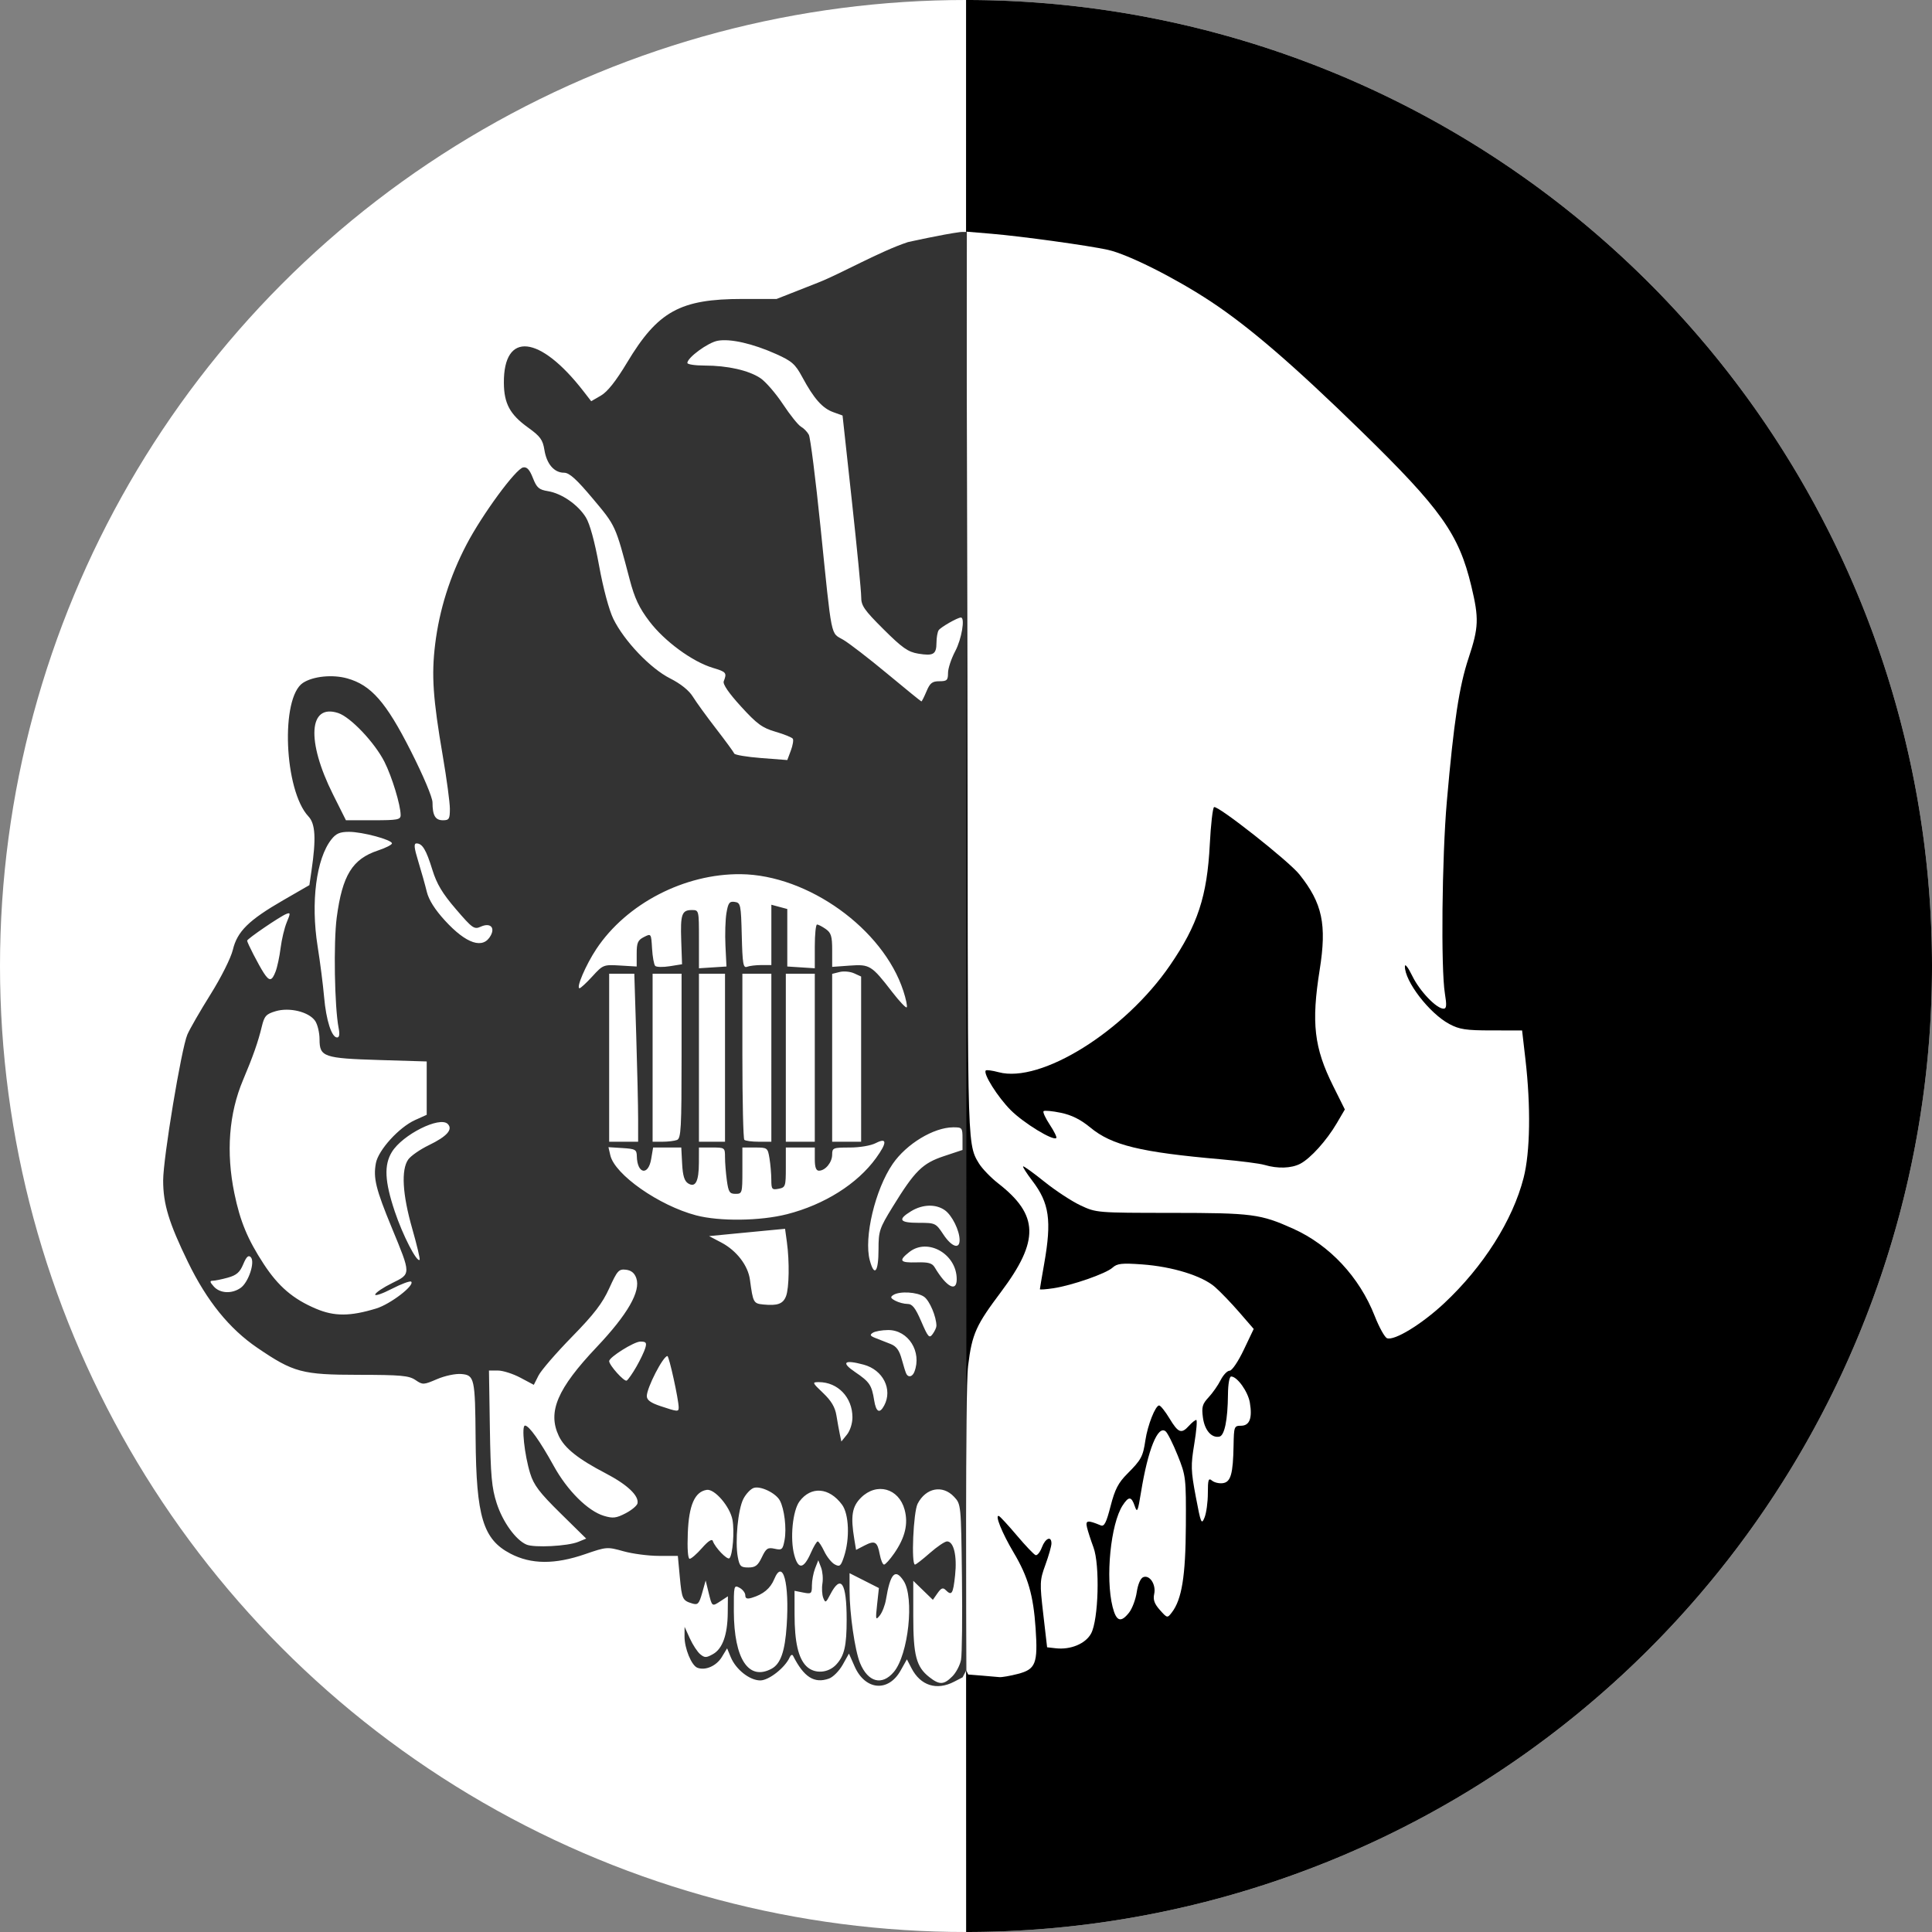 <?xml version="1.0" encoding="UTF-8" standalone="no"?>
<svg
   xmlns:dc="http://purl.org/dc/elements/1.1/"
   xmlns:cc="http://creativecommons.org/ns#"
   xmlns:rdf="http://www.w3.org/1999/02/22-rdf-syntax-ns#"
   xmlns:svg="http://www.w3.org/2000/svg"
   xmlns="http://www.w3.org/2000/svg"
   width="176.499mm"
   height="176.499mm"
   viewBox="0 0 625.391 625.391"
   id="svg2"
   version="1.1">
  <rect x="0" y="0" width="625.391" height="625.391" fill="#808080" stroke="none"/>
  <defs
     id="defs4" />
  <g
     transform="translate(-221.59,-221.589)"
     id="g4177">
    <circle
       style="fill:#ffffff;fill-opacity:1;stroke:none;stroke-opacity:1"
       id="path4146"
       cx="534.285"
       cy="534.285"
       r="312.695" />
    <path
       style="fill:#000000;fill-opacity:1;stroke:none;stroke-opacity:1"
       id="path4146-6"
       d="M 534.307,221.589 A 312.695,312.695 0 0 1 846.981,534.274 312.695,312.695 0 0 1 534.328,846.98 l -0.043,-312.695 z" />
  </g>
  <g
     transform="translate(-78.002,-91.147)"
     id="g4190">
    <path
       style="fill:#ffffff"
       d="m 407.52,632.982 c 5.744,-1.489 6.478,-3.38 5.712,-14.7 -0.729,-10.767 -2.447,-16.714 -7.083,-24.518 -3.803,-6.401 -6.247,-12.47 -4.782,-11.872 0.4,0.163 3.015,3.004 5.812,6.313 2.796,3.309 5.518,6.161 6.047,6.337 0.53,0.176 1.442,-0.95 2.028,-2.501 1.14,-3.02 3.103,-3.827 3.103,-1.277 0,0.849 -0.874,3.941 -1.942,6.871 -1.848,5.068 -1.882,5.846 -0.703,16.034 l 1.239,10.707 2.796,0.318 c 4.838,0.55 9.683,-1.483 11.457,-4.807 2.39,-4.478 2.87,-22.168 0.756,-27.855 -0.863,-2.32 -1.806,-5.233 -2.097,-6.473 -0.543,-2.316 0.184,-2.421 4.455,-0.646 1.125,0.468 1.8,-0.851 3.179,-6.222 1.397,-5.439 2.493,-7.559 5.425,-10.498 4.511,-4.521 5.056,-5.532 5.845,-10.849 0.722,-4.864 3.245,-11.25 4.444,-11.25 0.45,0 1.965,1.898 3.366,4.219 2.841,4.703 3.841,5.074 6.312,2.344 0.933,-1.031 1.987,-1.875 2.342,-1.875 0.355,0 0.069,3.481 -0.636,7.734 -1.16,7.001 -1.115,8.623 0.485,17.109 1.636,8.678 1.847,9.179 2.835,6.736 0.587,-1.452 1.068,-4.984 1.068,-7.849 0,-4.437 0.201,-5.043 1.355,-4.086 0.745,0.618 2.324,0.986 3.51,0.818 2.56,-0.364 3.3,-2.982 3.462,-12.259 0.106,-6.048 0.212,-6.328 2.392,-6.328 2.796,0 3.732,-2.431 2.879,-7.481 -0.603,-3.571 -4.1,-8.457 -6.052,-8.457 -0.574,0 -1.005,2.434 -1.036,5.859 -0.076,8.228 -1.113,13.288 -2.791,13.611 -2.549,0.491 -4.766,-2.091 -5.316,-6.191 -0.456,-3.401 -0.182,-4.377 1.83,-6.53 1.302,-1.392 3.058,-3.902 3.904,-5.577 0.846,-1.676 2.152,-3.047 2.903,-3.047 0.772,0 2.766,-2.939 4.585,-6.76 l 3.22,-6.76 -4.645,-5.362 c -2.555,-2.949 -6.099,-6.638 -7.875,-8.198 -4.141,-3.636 -13.775,-6.622 -23.658,-7.332 -6.515,-0.468 -8.022,-0.301 -9.517,1.052 -2.144,1.941 -13.129,5.763 -19.161,6.668 -2.399,0.36 -4.362,0.501 -4.361,0.313 7e-4,-0.188 0.633,-3.927 1.405,-8.31 2.46,-13.968 1.654,-19.575 -3.852,-26.789 -1.819,-2.383 -3.161,-4.479 -2.983,-4.657 0.178,-0.178 3.266,2.04 6.861,4.93 3.595,2.89 8.857,6.345 11.693,7.678 5.129,2.411 5.286,2.424 29.531,2.439 26.123,0.016 28.749,0.359 39.375,5.141 11.758,5.291 21.407,15.625 26.347,28.216 1.442,3.676 3.24,6.921 3.996,7.211 2.357,0.904 11.204,-4.497 18.453,-11.267 12.721,-11.88 22.247,-26.917 25.765,-40.672 2.128,-8.322 2.352,-23.021 0.585,-38.316 l -1.083,-9.369 -9.844,-0.006 c -8.353,-0.005 -10.43,-0.319 -13.714,-2.076 -6.477,-3.465 -14.472,-13.862 -14.377,-18.697 0.019,-0.953 1.093,0.455 2.388,3.13 2.364,4.885 7.826,10.605 10.127,10.605 0.965,0 1.059,-1.07 0.429,-4.922 -1.317,-8.05 -0.952,-44.059 0.63,-62.147 2.26,-25.85 3.988,-37.249 7.037,-46.426 3.294,-9.915 3.405,-12.806 0.892,-23.287 -4.046,-16.876 -9.778,-24.941 -35.714,-50.249 -21.784,-21.257 -36.114,-33.604 -48.54,-41.825 -11.534,-7.63 -26.816,-15.312 -33.377,-16.778 -6.172,-1.379 -28.002,-4.396 -37.648,-5.203 l -8.148,-0.685 0.288,143.362 c 0.305,151.564 -0.509,151.362 3.753,158.257 1.049,1.698 3.856,4.605 6.237,6.46 13.156,10.25 13.377,18.489 0.94,35.084 -8.007,10.684 -9.425,13.456 -10.691,24.005 -1.032,8.599 -0.565,90.48 -0.565,98.622 l 0.597,1.264 4.337,0.346 c 2.386,0.191 4.97,0.414 5.744,0.497 0.773,0.083 3.491,-0.39 6.039,-1.05 z m 79.792,-164.749 c -1.519,-0.454 -7.848,-1.271 -14.062,-1.816 -26.09,-2.287 -35.353,-4.539 -42.31,-10.288 -3.147,-2.6 -6.038,-4.045 -9.559,-4.776 -2.776,-0.576 -5.287,-0.809 -5.58,-0.516 -0.292,0.292 0.616,2.266 2.02,4.387 1.403,2.12 2.351,4.056 2.105,4.301 -1.007,1.007 -10.559,-4.83 -14.732,-9.003 -4.226,-4.226 -9.054,-11.899 -8.092,-12.861 0.242,-0.242 2.11,0.01 4.153,0.56 13.675,3.682 40.869,-13.284 55.498,-34.627 8.963,-13.077 11.998,-22.32 12.863,-39.174 0.325,-6.335 0.944,-11.736 1.375,-12.003 1.139,-0.704 24.185,17.462 27.627,21.776 7.456,9.345 8.908,16.187 6.562,30.919 -2.735,17.175 -1.808,25.182 4.344,37.529 l 3.807,7.641 -2.595,4.429 c -3.307,5.643 -8.531,11.434 -11.872,13.162 -2.874,1.486 -7.316,1.624 -11.551,0.359 z m -43.82,144.903 c 1.009,-1.283 2.124,-4.261 2.477,-6.617 0.387,-2.582 1.229,-4.51 2.119,-4.851 2.102,-0.807 4.192,2.434 3.526,5.469 -0.405,1.844 0.072,3.18 1.85,5.175 2.363,2.651 2.416,2.663 3.841,0.814 3.257,-4.225 4.473,-11.723 4.56,-28.125 0.082,-15.514 0.012,-16.118 -2.647,-22.746 -1.502,-3.745 -3.257,-7.245 -3.9,-7.779 -2.513,-2.086 -5.72,5.852 -7.976,19.744 -1.015,6.251 -1.239,6.745 -2.018,4.453 -1.082,-3.184 -1.945,-3.241 -3.899,-0.259 -3.897,5.947 -5.641,23.482 -3.272,32.891 1.187,4.713 2.671,5.223 5.338,1.832 z"
       id="path4272" />
    <path
       style="fill:#333333"
       d="m 390.689,632.001 -1.091,2.098 -2.782,1.439 c -5.624,2.908 -10.847,1.247 -13.755,-4.376 l -1.494,-2.888 -2.038,3.633 c -3.969,7.076 -11.458,6.415 -14.876,-1.313 l -1.847,-4.176 -2.033,3.623 c -1.118,1.993 -3.124,4.007 -4.458,4.476 -4.746,1.669 -8.107,-0.473 -11.591,-7.385 -0.26,-0.516 -0.751,-0.305 -1.092,0.469 -1.478,3.357 -6.742,7.5 -9.527,7.5 -3.42,0 -7.893,-3.522 -9.548,-7.517 l -1.188,-2.868 -1.717,2.824 c -1.758,2.891 -5.323,4.449 -7.909,3.457 -1.909,-0.733 -4.184,-6.292 -4.158,-10.162 l 0.021,-3.077 1.706,3.75 c 0.938,2.062 2.446,4.362 3.35,5.111 1.438,1.191 1.956,1.187 4.133,-0.032 3.087,-1.727 4.71,-6.247 4.779,-13.304 l 0.053,-5.412 -2.373,1.555 c -2.803,1.837 -2.75,1.876 -3.916,-2.918 l -0.912,-3.75 -1.136,4.032 c -0.994,3.529 -1.393,3.954 -3.196,3.41 -3.168,-0.956 -3.37,-1.386 -4.044,-8.635 l -0.63,-6.776 -6.132,0 c -3.373,0 -8.537,-0.675 -11.477,-1.5 -5.239,-1.47 -5.485,-1.452 -12.406,0.938 -9.815,3.388 -17.471,3.335 -24.176,-0.168 -8.866,-4.632 -11.073,-11.925 -11.27,-37.238 -0.152,-19.564 -0.369,-20.546 -4.636,-20.905 -1.876,-0.158 -5.305,0.568 -7.86,1.663 -4.371,1.874 -4.621,1.884 -6.981,0.28 -2.104,-1.429 -4.687,-1.665 -18.385,-1.679 -18.316,-0.018 -21.067,-0.752 -32.812,-8.755 -9.051,-6.167 -16.307,-15.135 -22.428,-27.721 -6.189,-12.727 -8.041,-18.815 -8.041,-26.437 0,-7.183 5.891,-42.692 7.835,-47.226 0.774,-1.805 4.152,-7.668 7.507,-13.03 3.447,-5.509 6.589,-11.785 7.224,-14.433 1.426,-5.943 5.14,-9.592 16.339,-16.054 l 8.43,-4.864 0.678,-4.638 c 1.532,-10.481 1.269,-15.201 -0.982,-17.597 -7.88,-8.388 -9.111,-38.435 -1.772,-43.238 3.274,-2.143 9.565,-2.777 14.326,-1.444 7.727,2.163 12.568,7.683 20.539,23.421 4.096,8.087 7.063,15.118 7.063,16.74 0,4.221 0.905,5.762 3.382,5.762 1.986,0 2.243,-0.423 2.243,-3.693 0,-2.031 -1.033,-9.73 -2.296,-17.109 -3.19,-18.641 -3.701,-26.116 -2.473,-36.171 1.364,-11.165 4.78,-22.01 10.179,-32.321 5.098,-9.735 15.924,-24.472 18.307,-24.92 1.223,-0.23 2.087,0.706 3.148,3.407 1.248,3.176 1.965,3.805 4.877,4.276 4.448,0.719 9.736,4.379 12.284,8.503 1.281,2.072 2.86,7.851 4.277,15.647 1.327,7.306 3.212,14.336 4.608,17.189 3.491,7.135 11.983,16.045 18.363,19.265 3.422,1.727 6.128,3.899 7.377,5.921 1.085,1.756 4.476,6.431 7.534,10.389 3.058,3.958 5.695,7.563 5.86,8.012 0.165,0.449 4.096,1.109 8.737,1.466 l 8.438,0.649 1.142,-3.05 c 0.628,-1.677 0.923,-3.404 0.655,-3.837 -0.268,-0.433 -2.776,-1.453 -5.575,-2.267 -4.325,-1.257 -6.007,-2.486 -11.22,-8.197 -3.958,-4.336 -5.935,-7.223 -5.576,-8.143 1.076,-2.759 0.846,-3.042 -3.535,-4.356 -6.602,-1.979 -15.624,-8.591 -20.52,-15.037 -3.331,-4.386 -4.788,-7.477 -6.384,-13.544 -4.634,-17.618 -4.498,-17.319 -11.901,-26.142 -5.329,-6.352 -7.641,-8.438 -9.349,-8.438 -3.203,0 -5.629,-2.812 -6.358,-7.368 -0.53,-3.312 -1.337,-4.416 -5.333,-7.286 -5.814,-4.177 -7.74,-7.739 -7.79,-14.408 -0.128,-16.805 11.629,-15.564 25.794,2.722 l 2.472,3.191 3.145,-1.819 c 2.126,-1.229 4.871,-4.695 8.47,-10.691 9.97,-16.61 17.188,-20.59 37.338,-20.59 l 11.059,0 13.451,-5.293 c 7.398,-2.911 20.031,-10.135 29.055,-13.107 0,0 11.131,-2.49 16.92,-3.252 0.63,-0.083 2.161,-0.029 2.161,-0.029 m -4.705,467.568 c 1.232,-1.232 2.502,-3.657 2.824,-5.391 0.322,-1.733 0.455,-13.771 0.296,-26.75 -0.287,-23.503 -0.297,-23.608 -2.561,-26.016 -3.708,-3.944 -9.11,-2.912 -11.78,2.251 -1.39,2.689 -2.13,19.706 -0.857,19.706 0.308,0 2.476,-1.688 4.819,-3.75 2.343,-2.062 4.844,-3.75 5.558,-3.75 2.171,0 3.277,4.67 2.601,10.982 -0.648,6.048 -1.081,6.725 -3.046,4.759 -0.887,-0.887 -1.462,-0.665 -2.64,1.016 l -1.506,2.15 -3.173,-3.075 -3.173,-3.075 0,11.464 c 0,12.688 0.97,16.381 5.169,19.684 3.302,2.597 4.702,2.558 7.468,-0.207 z m -18.92,-1.456 c 4.714,-5.602 6.691,-24.089 3.153,-29.488 -2.709,-4.135 -4.295,-2.45 -5.711,6.067 -0.307,1.844 -1.208,4.164 -2.004,5.156 -1.333,1.662 -1.401,1.383 -0.864,-3.54 l 0.583,-5.344 -4.749,-2.407 -4.749,-2.406 0,5.573 c 0,7.498 1.727,19.467 3.393,23.511 2.567,6.233 7.118,7.429 10.948,2.878 z m -39.602,-1.02 c 2.949,-1.578 4.353,-5.591 4.912,-14.035 0.913,-13.807 -1.232,-21.746 -4.041,-14.963 -1.243,3.002 -3.55,4.918 -7.25,6.022 -1.544,0.461 -2.109,0.244 -2.109,-0.807 0,-0.79 -0.844,-1.888 -1.875,-2.44 -1.814,-0.971 -1.874,-0.719 -1.834,7.701 0.073,15.362 4.771,22.496 12.198,18.521 z m 20.972,-1.392 c 2.605,-2.811 3.351,-6.043 3.351,-14.518 0,-12.004 -1.855,-14.82 -5.333,-8.096 -1.389,2.685 -1.574,2.773 -2.241,1.058 -0.4,-1.028 -0.521,-3.134 -0.268,-4.681 0.253,-1.547 0.055,-3.867 -0.44,-5.156 l -0.899,-2.344 -1.034,2.639 c -0.569,1.452 -1.034,3.93 -1.034,5.508 0,2.687 -0.178,2.833 -2.812,2.306 l -2.812,-0.562 0.01,7.711 c 0.01,8.832 1.202,14.075 3.806,16.678 2.583,2.583 7.047,2.333 9.713,-0.543 z m -24.101,-34.707 c 1.383,-2.9 1.902,-3.244 4.149,-2.75 2.357,0.518 2.621,0.285 3.205,-2.824 0.697,-3.717 -0.056,-10.042 -1.522,-12.782 -1.291,-2.412 -6.212,-4.799 -8.437,-4.093 -1.011,0.321 -2.53,1.921 -3.376,3.556 -1.747,3.377 -2.744,13.814 -1.801,18.842 0.556,2.965 0.963,3.365 3.416,3.365 2.265,0 3.08,-0.619 4.366,-3.314 z m 15.885,-1.463 c 0.888,-2.013 1.878,-3.661 2.199,-3.661 0.321,0 1.276,1.452 2.122,3.226 0.846,1.774 2.369,3.671 3.384,4.214 1.624,0.869 1.984,0.567 3.005,-2.523 1.922,-5.819 1.618,-13.759 -0.643,-16.814 -4.151,-5.608 -10.027,-6.068 -13.753,-1.077 -2.239,2.999 -3.13,12.106 -1.7,17.389 1.298,4.8 3.045,4.556 5.387,-0.753 z m 26.949,0.214 c 3.544,-5.114 4.61,-9.572 3.381,-14.138 -1.877,-6.972 -9.077,-8.942 -14.148,-3.871 -2.884,2.884 -3.375,5.952 -2.145,13.395 l 0.575,3.479 2.723,-1.408 c 3.378,-1.747 4.167,-1.288 4.948,2.877 0.34,1.81 0.963,3.292 1.385,3.292 0.422,0 1.898,-1.631 3.28,-3.626 z m -62.193,-1.748 c 1.953,-2.224 3.219,-3.055 3.478,-2.281 0.709,2.128 4.709,6.274 5.394,5.591 1.056,-1.054 1.663,-8.772 0.976,-12.43 -0.805,-4.29 -5.769,-10.077 -8.317,-9.695 -3.877,0.581 -5.79,4.922 -6.143,13.942 -0.202,5.152 0.031,8.37 0.606,8.37 0.513,0 2.316,-1.574 4.005,-3.498 z m -40.111,-1.969 2.61,-1.073 -8.347,-8.214 c -6.785,-6.677 -8.617,-9.091 -9.793,-12.902 -1.842,-5.974 -2.866,-15.469 -1.667,-15.469 1.292,0 4.87,5.031 9.336,13.125 4.371,7.923 11.031,14.54 16.197,16.094 2.924,0.879 3.99,0.755 7.031,-0.823 1.972,-1.023 3.706,-2.479 3.855,-3.237 0.484,-2.47 -3.337,-6.065 -10.309,-9.698 -8.906,-4.641 -13.292,-8.135 -15.163,-12.078 -3.705,-7.807 -0.517,-15.295 12.258,-28.791 9.998,-10.562 14.309,-18.062 12.824,-22.309 -0.586,-1.676 -1.643,-2.531 -3.377,-2.733 -2.293,-0.266 -2.787,0.285 -5.379,6.001 -2.215,4.885 -4.927,8.414 -12.115,15.762 -5.093,5.207 -9.946,10.825 -10.784,12.484 l -1.523,3.016 -4.35,-2.313 c -2.393,-1.272 -5.658,-2.313 -7.257,-2.313 l -2.907,0 0.29,18.516 c 0.244,15.588 0.594,19.456 2.215,24.463 1.958,6.048 6.148,11.86 9.632,13.359 2.5,1.076 13.366,0.513 16.724,-0.868 z m 88.793,-40.34 c -0.01,-6.447 -4.723,-11.38 -10.878,-11.38 -2.226,0 -2.169,0.146 1.383,3.524 2.652,2.523 3.877,4.587 4.312,7.266 0.334,2.058 0.83,4.796 1.101,6.085 l 0.494,2.344 1.796,-2.213 c 1.038,-1.278 1.794,-3.654 1.792,-5.625 z m -56.246,-3.177 c 0,-2.505 -3.102,-16.641 -3.654,-16.641 -1.384,0 -6.66,10.253 -6.66,12.943 0,1.295 1.221,2.191 4.453,3.269 5.543,1.849 5.859,1.872 5.86,0.429 z m 66.529,-0.641 c 2.794,-5.221 -0.38,-11.531 -6.65,-13.219 -6.333,-1.705 -7.431,-0.761 -2.779,2.39 4.691,3.178 5.387,4.207 6.173,9.127 0.619,3.877 1.77,4.479 3.256,1.702 z m -80.232,-12.532 c 1.242,-2.165 2.541,-4.885 2.887,-6.045 0.528,-1.771 0.273,-2.109 -1.593,-2.109 -2.022,0 -10.092,5.054 -10.092,6.321 0,1.334 4.904,6.781 5.675,6.305 0.476,-0.294 1.881,-2.306 3.123,-4.471 z m 90.008,1.612 c 2.481,-6.465 -1.965,-13.529 -8.499,-13.503 -1.973,0.01 -4.199,0.401 -4.945,0.873 -1.093,0.692 -0.911,1.033 0.938,1.754 1.262,0.492 3.434,1.346 4.826,1.898 1.874,0.742 2.811,2.048 3.611,5.029 0.594,2.214 1.273,4.343 1.509,4.729 0.714,1.171 1.959,0.792 2.562,-0.78 z m 7.126,-14.868 c -0.016,-2.986 -2.209,-8.155 -3.99,-9.402 -2.232,-1.563 -7.889,-1.894 -9.96,-0.583 -1.042,0.66 -0.914,1.028 0.641,1.861 1.067,0.571 2.843,1.038 3.947,1.038 1.561,0 2.553,1.267 4.469,5.705 2.208,5.116 2.587,5.533 3.68,4.04 0.67,-0.916 1.216,-2.113 1.213,-2.659 z m -181.379,-5.596 c 4.608,-1.405 12.567,-7.495 11.366,-8.696 -0.334,-0.334 -3.168,0.714 -6.299,2.329 -3.131,1.615 -5.539,2.423 -5.353,1.797 0.186,-0.626 2.643,-2.272 5.458,-3.657 6.191,-3.046 6.193,-2.693 -0.092,-17.922 -5.172,-12.532 -6.048,-16.095 -5.144,-20.917 0.795,-4.238 7.502,-11.612 12.69,-13.952 l 3.759,-1.695 0,-8.633 0,-8.633 -15.275,-0.463 c -18.051,-0.548 -19.413,-1.014 -19.413,-6.655 0,-2.187 -0.648,-4.903 -1.441,-6.034 -2.051,-2.929 -8.312,-4.45 -12.791,-3.108 -3.085,0.924 -3.643,1.549 -4.472,5.011 -1.163,4.856 -2.855,9.676 -6.059,17.254 -4.575,10.824 -5.541,23.409 -2.813,36.663 1.871,9.09 4.287,14.915 9.492,22.883 4.766,7.296 9.527,11.365 16.979,14.51 5.922,2.499 11.012,2.477 19.408,-0.083 z m 132.706,-4.023 c 0.999,-2.628 1.133,-11.191 0.273,-17.465 l -0.593,-4.322 -5.267,0.497 c -2.897,0.273 -8.431,0.805 -12.298,1.182 l -7.031,0.685 3.93,2.064 c 4.962,2.606 8.675,7.425 9.3,12.072 1,7.432 1.138,7.686 4.351,8.004 4.595,0.454 6.381,-0.207 7.335,-2.715 z m -176.558,-2.657 c 2.576,-1.804 4.764,-8.47 3.27,-9.963 -0.749,-0.749 -1.412,-0.119 -2.426,2.309 -1.094,2.617 -2.172,3.556 -4.986,4.337 -1.975,0.548 -4.183,0.999 -4.908,1.002 -1.006,0 -0.916,0.449 0.38,1.88 2.023,2.236 5.827,2.426 8.67,0.435 z m 231.799,-2.825 c 0,-8.131 -9.362,-13.496 -15.342,-8.792 -3.572,2.81 -3.08,3.514 2.348,3.355 3.794,-0.112 5.039,0.229 5.859,1.601 3.826,6.401 7.135,8.18 7.135,3.836 z m -25.312,-9.656 c 0,-5.915 0.288,-6.78 4.591,-13.773 7.158,-11.635 9.63,-14.081 16.56,-16.387 l 6.037,-2.009 0,-3.674 c 0,-3.524 -0.124,-3.673 -3.047,-3.653 -6.309,0.043 -15.094,5.362 -19.549,11.837 -5.677,8.251 -9.393,23.882 -7.42,31.21 1.484,5.509 2.828,3.82 2.828,-3.553 z M 211.423,488.793 c -3.15,-11.021 -3.612,-18.984 -1.292,-22.295 0.827,-1.18 3.845,-3.278 6.706,-4.662 5.848,-2.827 7.864,-5.098 6.096,-6.866 -2.576,-2.576 -14.597,3.442 -18.057,9.039 -2.614,4.23 -2.364,9.509 0.914,19.293 2.571,7.673 7.138,16.561 8.044,15.655 0.211,-0.211 -0.874,-4.785 -2.411,-10.165 z m 177.204,3.779 c 0,-3.097 -2.451,-8.048 -4.797,-9.691 -2.932,-2.054 -7.202,-1.922 -10.906,0.336 -4.457,2.718 -3.777,3.76 2.454,3.76 5.379,0 5.555,0.083 7.982,3.75 2.669,4.033 5.268,4.943 5.268,1.845 z m -55.871,-8.384 c 12.114,-3.098 22.761,-9.808 28.808,-18.155 3.643,-5.029 3.615,-6.77 -0.077,-4.861 -1.585,0.82 -5.187,1.43 -8.438,1.43 -5.38,0 -5.672,0.117 -5.672,2.277 0,2.523 -2.216,5.223 -4.286,5.223 -0.938,0 -1.339,-1.125 -1.339,-3.75 l 0,-3.75 -4.688,0 -4.688,0 0,6.453 c 0,6.139 -0.114,6.475 -2.344,6.901 -2.149,0.411 -2.345,0.166 -2.354,-2.938 -0.01,-1.862 -0.272,-4.968 -0.591,-6.901 -0.568,-3.437 -0.672,-3.516 -4.677,-3.516 l -4.096,0 0,7.5 c 0,7.26 -0.071,7.5 -2.216,7.5 -1.926,0 -2.294,-0.57 -2.812,-4.35 -0.328,-2.392 -0.596,-5.767 -0.596,-7.5 0,-3.109 -0.056,-3.15 -4.219,-3.15 l -4.219,0 -0.014,4.922 c -0.018,6.065 -1.108,8.168 -3.475,6.7 -1.213,-0.752 -1.744,-2.478 -1.948,-6.328 l -0.281,-5.294 -4.558,0 -4.558,0 -0.633,3.75 c -0.929,5.499 -4.521,4.791 -4.639,-0.914 -0.044,-2.16 -0.449,-2.393 -4.618,-2.658 l -4.569,-0.29 0.607,2.634 c 1.438,6.244 15.75,16.266 27.75,19.432 7.607,2.007 20.799,1.842 29.441,-0.368 z m -48.191,-30.809 c 0,-4.042 -0.278,-16.276 -0.618,-27.188 l -0.618,-19.839 -4.07,0 -4.07,0 0,27.188 0,27.188 4.688,0 4.688,0 z m 12.58,6.78 c 1.304,-0.5 1.483,-3.78 1.483,-27.188 l 0,-26.618 -4.688,0 -4.688,0 0,27.188 0,27.188 3.205,0 c 1.762,0 3.872,-0.256 4.688,-0.569 z m 15.545,-26.618 0,-27.188 -4.219,0 -4.219,0 0,27.188 0,27.188 4.219,0 4.219,0 z m 15,0 0,-27.188 -4.688,0 -4.688,0 0,26.562 c 0,14.609 0.281,26.844 0.625,27.188 0.344,0.344 2.453,0.625 4.688,0.625 l 4.062,0 z m 14.062,0 0,-27.188 -4.688,0 -4.688,0 0,27.188 0,27.188 4.688,0 4.688,0 z m 15,0.449 0,-26.739 -2.275,-1.036 c -1.251,-0.57 -3.36,-0.764 -4.688,-0.431 l -2.413,0.606 0,27.17 0,27.17 4.688,0 4.688,0 z M 187.617,423.93 c -1.328,-6.769 -1.685,-27.748 -0.611,-35.821 1.817,-13.651 5.049,-18.899 13.335,-21.651 2.495,-0.829 4.536,-1.865 4.536,-2.302 0,-1.173 -9.543,-3.741 -13.904,-3.741 -2.959,0 -4.191,0.533 -5.717,2.473 -4.889,6.215 -6.705,20.358 -4.442,34.582 0.818,5.143 1.762,12.515 2.098,16.383 0.654,7.545 2.445,13.125 4.212,13.125 0.729,0 0.893,-1.012 0.494,-3.047 z m 182.779,-12.07 c -6.554,-20.039 -30.843,-37.482 -52.551,-37.739 -18.232,-0.216 -37.051,9.523 -46.809,24.225 -3.409,5.136 -6.645,12.693 -5.435,12.693 0.353,0 2.22,-1.727 4.15,-3.838 3.434,-3.757 3.624,-3.832 8.927,-3.516 l 5.418,0.323 0,-4.179 c 0,-3.517 0.371,-4.367 2.344,-5.365 2.339,-1.183 2.344,-1.175 2.632,3.711 0.159,2.693 0.617,5.228 1.02,5.635 0.402,0.406 2.521,0.452 4.709,0.103 l 3.977,-0.636 -0.263,-7.622 c -0.296,-8.566 0.177,-9.927 3.45,-9.927 2.275,0 2.288,0.057 2.288,9.426 l 0,9.426 4.453,-0.286 4.453,-0.286 -0.329,-6.723 c -0.181,-3.698 -0.034,-8.468 0.326,-10.6 0.553,-3.276 0.968,-3.833 2.673,-3.59 1.912,0.272 2.032,0.847 2.284,10.923 0.229,9.149 0.469,10.557 1.717,10.078 0.798,-0.306 2.893,-0.557 4.656,-0.557 l 3.205,0 0,-9.763 0,-9.763 2.578,0.692 2.578,0.692 0,9.305 0,9.305 4.453,0.286 4.453,0.286 0,-7.083 c 0,-3.895 0.328,-7.083 0.729,-7.083 0.401,0 1.667,0.657 2.812,1.459 1.743,1.221 2.084,2.342 2.084,6.857 l 0,5.397 5.658,-0.409 c 6.516,-0.471 7.086,-0.118 13.774,8.55 2.312,2.996 4.424,5.228 4.693,4.958 0.269,-0.269 -0.228,-2.684 -1.105,-5.367 z m -203.19,-6.211 c 0.547,-1.418 1.28,-4.857 1.628,-7.643 0.348,-2.786 1.246,-6.534 1.996,-8.328 1.23,-2.943 1.217,-3.207 -0.126,-2.692 -1.999,0.767 -12.703,8.062 -12.703,8.657 0,0.671 3.761,7.968 5.4,10.475 1.803,2.759 2.598,2.661 3.805,-0.469 z m 69.662,-11.702 c 1.44,-2.69 -0.285,-4.183 -3.265,-2.826 -2.099,0.956 -2.678,0.546 -8.023,-5.68 -4.388,-5.111 -6.206,-8.15 -7.626,-12.749 -2.005,-6.49 -3.232,-8.528 -5.137,-8.528 -0.921,0 -0.781,1.388 0.59,5.859 0.988,3.223 2.225,7.629 2.75,9.793 0.633,2.612 2.595,5.729 5.839,9.278 6.982,7.64 12.431,9.417 14.874,4.852 z m -29.179,-38.96 c 0,-3.201 -2.809,-12.441 -5.244,-17.245 -3.161,-6.238 -10.956,-14.459 -14.964,-15.782 -9.568,-3.158 -10.351,9.032 -1.691,26.331 l 4.192,8.373 8.853,0 c 7.882,0 8.854,-0.184 8.854,-1.678 z m 170.217,-40.041 c 1.133,-2.712 1.857,-3.281 4.171,-3.281 2.454,0 2.8,-0.331 2.8,-2.673 0,-1.47 1.055,-4.656 2.344,-7.081 2.065,-3.883 3.24,-10.871 1.828,-10.871 -1.082,0 -6.548,3.122 -7.205,4.115 -0.379,0.573 -0.695,2.387 -0.703,4.033 -0.018,3.771 -0.987,4.352 -5.908,3.545 -3.29,-0.539 -5.164,-1.855 -11.216,-7.875 -6.274,-6.24 -7.263,-7.667 -7.244,-10.445 0.012,-1.77 -1.342,-15.715 -3.008,-30.99 l -3.029,-27.773 -3.04,-1.099 c -3.497,-1.265 -6.256,-4.39 -9.973,-11.297 -2.282,-4.241 -3.375,-5.21 -8.438,-7.481 -7.628,-3.422 -14.922,-5.081 -18.986,-4.319 -3.16,0.593 -9.798,5.458 -9.798,7.182 0,0.462 2.51,0.84 5.579,0.84 7.407,0 14.28,1.55 18.059,4.073 1.695,1.131 4.981,4.927 7.302,8.434 2.322,3.508 4.953,6.787 5.848,7.288 0.895,0.501 2.034,1.672 2.532,2.602 0.498,0.931 2.193,14.307 3.767,29.725 3.783,37.061 3.213,34.218 7.347,36.629 1.91,1.114 8.324,6.056 14.253,10.983 5.93,4.927 10.908,8.971 11.063,8.986 0.155,0.016 0.899,-1.448 1.653,-3.253 z"
       id="path4272-3" />
  </g>
</svg>
